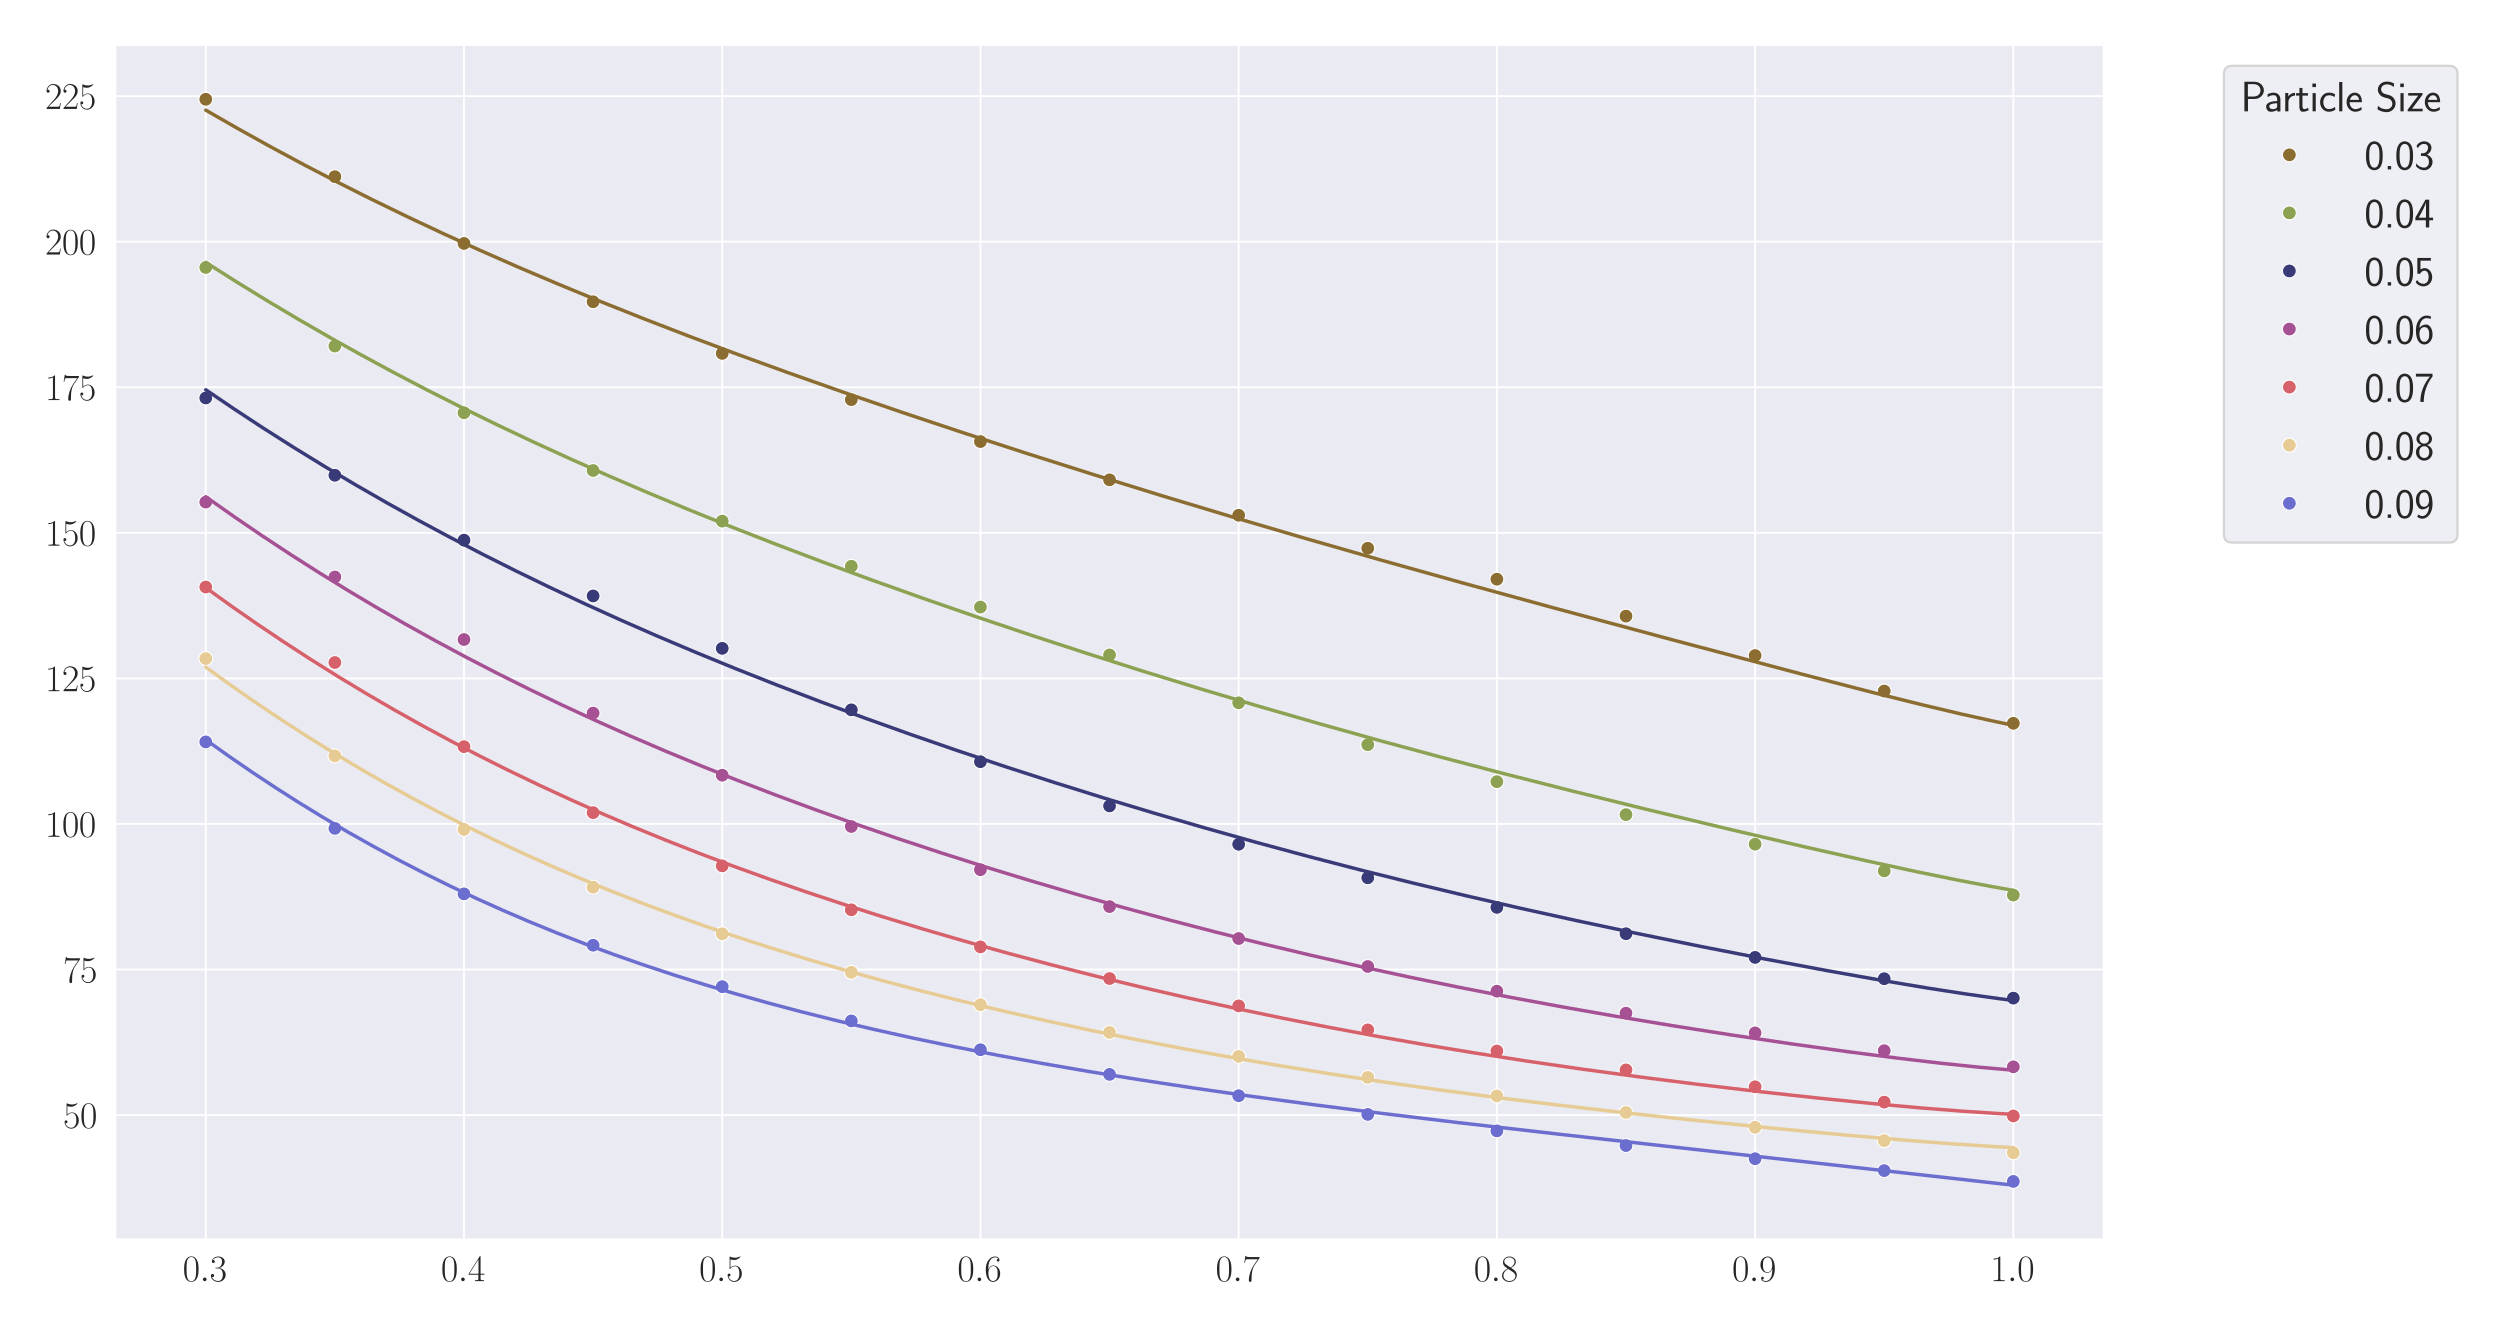 <?xml version="1.0" encoding="utf-8" standalone="no"?>
<!DOCTYPE svg PUBLIC "-//W3C//DTD SVG 1.1//EN"
  "http://www.w3.org/Graphics/SVG/1.1/DTD/svg11.dtd">
<svg xmlns:xlink="http://www.w3.org/1999/xlink" width="1080pt" height="576pt" viewBox="0 0 1080 576" xmlns="http://www.w3.org/2000/svg" version="1.1">
 <defs>
  <style type="text/css">*{stroke-linejoin: round; stroke-linecap: butt}</style>
 </defs>
 <g id="figure_1">
  <g id="patch_1">
   <path d="M 0 576 
L 1080 576 
L 1080 0 
L 0 0 
z
" style="fill: #ffffff"/>
  </g>
  <g id="axes_1">
   <g id="patch_2">
    <path d="M 49.852 535.391 
L 908.801 535.391 
L 908.801 19.44 
L 49.852 19.44 
z
" style="fill: #eaeaf2"/>
   </g>
   <g id="matplotlib.axis_1">
    <g id="xtick_1">
     <g id="line2d_1">
      <path d="M 88.895 535.391 
L 88.895 19.44 
" clip-path="url(#p39a95e9af5)" style="fill: none; stroke: #ffffff; stroke-width: 0.8; stroke-linecap: round"/>
     </g>
     <g id="text_1">
      <!-- $\mathdefault{0.3}$ -->
      <g style="fill: #262626" transform="translate(78.923 553.461) scale(0.16 -0.16)">
       <defs>
        <path id="CMR17-30" d="M 2688 2025 
C 2688 2416 2682 3080 2413 3591 
C 2176 4039 1798 4198 1466 4198 
C 1158 4198 768 4058 525 3597 
C 269 3118 243 2524 243 2025 
C 243 1661 250 1106 448 619 
C 723 -39 1216 -128 1466 -128 
C 1760 -128 2208 -7 2470 600 
C 2662 1042 2688 1559 2688 2025 
z
M 1466 -26 
C 1056 -26 813 325 723 812 
C 653 1188 653 1738 653 2096 
C 653 2588 653 2997 736 3387 
C 858 3929 1216 4096 1466 4096 
C 1728 4096 2067 3923 2189 3400 
C 2272 3036 2278 2607 2278 2096 
C 2278 1680 2278 1169 2202 792 
C 2067 95 1690 -26 1466 -26 
z
" transform="scale(0.016)"/>
        <path id="CMMI12-3a" d="M 1178 307 
C 1178 492 1024 619 870 619 
C 685 619 557 466 557 313 
C 557 128 710 0 864 0 
C 1050 0 1178 153 1178 307 
z
" transform="scale(0.016)"/>
        <path id="CMR17-33" d="M 1414 2157 
C 1984 2157 2234 1662 2234 1090 
C 2234 320 1824 25 1453 25 
C 1114 25 563 194 390 693 
C 422 680 454 680 486 680 
C 640 680 755 782 755 948 
C 755 1133 614 1216 486 1216 
C 378 1216 211 1165 211 926 
C 211 335 787 -128 1466 -128 
C 2176 -128 2720 430 2720 1085 
C 2720 1707 2208 2157 1600 2227 
C 2086 2328 2554 2756 2554 3329 
C 2554 3820 2048 4179 1472 4179 
C 890 4179 378 3829 378 3329 
C 378 3110 544 3072 627 3072 
C 762 3072 877 3155 877 3321 
C 877 3486 762 3569 627 3569 
C 602 3569 570 3569 544 3557 
C 730 3959 1235 4032 1459 4032 
C 1683 4032 2106 3925 2106 3320 
C 2106 3143 2080 2828 1862 2550 
C 1670 2304 1453 2304 1242 2284 
C 1210 2284 1062 2269 1037 2269 
C 992 2263 966 2257 966 2208 
C 966 2163 973 2157 1101 2157 
L 1414 2157 
z
" transform="scale(0.016)"/>
       </defs>
       <use xlink:href="#CMR17-30" transform="scale(0.996)"/>
       <use xlink:href="#CMMI12-3a" transform="translate(45.69 0) scale(0.996)"/>
       <use xlink:href="#CMR17-33" transform="translate(72.788 0) scale(0.996)"/>
      </g>
     </g>
    </g>
    <g id="xtick_2">
     <g id="line2d_2">
      <path d="M 200.447 535.391 
L 200.447 19.44 
" clip-path="url(#p39a95e9af5)" style="fill: none; stroke: #ffffff; stroke-width: 0.8; stroke-linecap: round"/>
     </g>
     <g id="text_2">
      <!-- $\mathdefault{0.4}$ -->
      <g style="fill: #262626" transform="translate(190.475 553.461) scale(0.16 -0.16)">
       <defs>
        <path id="CMR17-34" d="M 2150 4122 
C 2150 4256 2144 4256 2029 4256 
L 128 1254 
L 128 1088 
L 1779 1088 
L 1779 457 
C 1779 224 1766 160 1318 160 
L 1197 160 
L 1197 0 
C 1402 0 1747 0 1965 0 
C 2182 0 2528 0 2733 0 
L 2733 160 
L 2611 160 
C 2163 160 2150 224 2150 457 
L 2150 1088 
L 2803 1088 
L 2803 1254 
L 2150 1254 
L 2150 4122 
z
M 1798 3703 
L 1798 1254 
L 256 1254 
L 1798 3703 
z
" transform="scale(0.016)"/>
       </defs>
       <use xlink:href="#CMR17-30" transform="scale(0.996)"/>
       <use xlink:href="#CMMI12-3a" transform="translate(45.69 0) scale(0.996)"/>
       <use xlink:href="#CMR17-34" transform="translate(72.788 0) scale(0.996)"/>
      </g>
     </g>
    </g>
    <g id="xtick_3">
     <g id="line2d_3">
      <path d="M 311.999 535.391 
L 311.999 19.44 
" clip-path="url(#p39a95e9af5)" style="fill: none; stroke: #ffffff; stroke-width: 0.8; stroke-linecap: round"/>
     </g>
     <g id="text_3">
      <!-- $\mathdefault{0.5}$ -->
      <g style="fill: #262626" transform="translate(302.027 553.461) scale(0.16 -0.16)">
       <defs>
        <path id="CMR17-35" d="M 730 3692 
C 794 3666 1056 3584 1325 3584 
C 1920 3584 2246 3911 2432 4100 
C 2432 4157 2432 4192 2394 4192 
C 2387 4192 2374 4192 2323 4163 
C 2099 4058 1837 3973 1517 3973 
C 1325 3973 1037 3999 723 4139 
C 653 4171 640 4171 634 4171 
C 602 4171 595 4164 595 4037 
L 595 2203 
C 595 2089 595 2057 659 2057 
C 691 2057 704 2070 736 2114 
C 941 2401 1222 2522 1542 2522 
C 1766 2522 2246 2382 2246 1289 
C 2246 1085 2246 715 2054 421 
C 1894 159 1645 25 1370 25 
C 947 25 518 320 403 814 
C 429 807 480 795 506 795 
C 589 795 749 840 749 1038 
C 749 1210 627 1280 506 1280 
C 358 1280 262 1190 262 1011 
C 262 454 704 -128 1382 -128 
C 2042 -128 2669 440 2669 1264 
C 2669 2030 2170 2624 1549 2624 
C 1222 2624 947 2503 730 2274 
L 730 3692 
z
" transform="scale(0.016)"/>
       </defs>
       <use xlink:href="#CMR17-30" transform="scale(0.996)"/>
       <use xlink:href="#CMMI12-3a" transform="translate(45.69 0) scale(0.996)"/>
       <use xlink:href="#CMR17-35" transform="translate(72.788 0) scale(0.996)"/>
      </g>
     </g>
    </g>
    <g id="xtick_4">
     <g id="line2d_4">
      <path d="M 423.55 535.391 
L 423.55 19.44 
" clip-path="url(#p39a95e9af5)" style="fill: none; stroke: #ffffff; stroke-width: 0.8; stroke-linecap: round"/>
     </g>
     <g id="text_4">
      <!-- $\mathdefault{0.6}$ -->
      <g style="fill: #262626" transform="translate(413.579 553.461) scale(0.16 -0.16)">
       <defs>
        <path id="CMR17-36" d="M 678 2176 
C 678 3690 1395 4032 1811 4032 
C 1946 4032 2272 4009 2400 3776 
C 2298 3776 2106 3776 2106 3553 
C 2106 3381 2246 3323 2336 3323 
C 2394 3323 2566 3348 2566 3560 
C 2566 3954 2246 4179 1805 4179 
C 1043 4179 243 3390 243 1984 
C 243 253 966 -128 1478 -128 
C 2099 -128 2688 427 2688 1283 
C 2688 2081 2170 2662 1517 2662 
C 1126 2662 838 2407 678 1960 
L 678 2176 
z
M 1478 25 
C 691 25 691 1200 691 1436 
C 691 1896 909 2560 1504 2560 
C 1613 2560 1926 2560 2138 2120 
C 2253 1870 2253 1609 2253 1289 
C 2253 944 2253 690 2118 434 
C 1978 171 1773 25 1478 25 
z
" transform="scale(0.016)"/>
       </defs>
       <use xlink:href="#CMR17-30" transform="scale(0.996)"/>
       <use xlink:href="#CMMI12-3a" transform="translate(45.69 0) scale(0.996)"/>
       <use xlink:href="#CMR17-36" transform="translate(72.788 0) scale(0.996)"/>
      </g>
     </g>
    </g>
    <g id="xtick_5">
     <g id="line2d_5">
      <path d="M 535.102 535.391 
L 535.102 19.44 
" clip-path="url(#p39a95e9af5)" style="fill: none; stroke: #ffffff; stroke-width: 0.8; stroke-linecap: round"/>
     </g>
     <g id="text_5">
      <!-- $\mathdefault{0.7}$ -->
      <g style="fill: #262626" transform="translate(525.13 553.461) scale(0.16 -0.16)">
       <defs>
        <path id="CMR17-37" d="M 2886 3941 
L 2886 4081 
L 1382 4081 
C 634 4081 621 4165 595 4288 
L 480 4288 
L 294 3094 
L 410 3094 
C 429 3215 474 3540 550 3661 
C 589 3712 1062 3712 1171 3712 
L 2579 3712 
L 1869 2661 
C 1395 1954 1069 999 1069 165 
C 1069 89 1069 -128 1299 -128 
C 1530 -128 1530 89 1530 171 
L 1530 465 
C 1530 1508 1709 2196 2003 2636 
L 2886 3941 
z
" transform="scale(0.016)"/>
       </defs>
       <use xlink:href="#CMR17-30" transform="scale(0.996)"/>
       <use xlink:href="#CMMI12-3a" transform="translate(45.69 0) scale(0.996)"/>
       <use xlink:href="#CMR17-37" transform="translate(72.788 0) scale(0.996)"/>
      </g>
     </g>
    </g>
    <g id="xtick_6">
     <g id="line2d_6">
      <path d="M 646.654 535.391 
L 646.654 19.44 
" clip-path="url(#p39a95e9af5)" style="fill: none; stroke: #ffffff; stroke-width: 0.8; stroke-linecap: round"/>
     </g>
     <g id="text_6">
      <!-- $\mathdefault{0.8}$ -->
      <g style="fill: #262626" transform="translate(636.682 553.461) scale(0.16 -0.16)">
       <defs>
        <path id="CMR17-38" d="M 1741 2264 
C 2144 2467 2554 2773 2554 3263 
C 2554 3841 1990 4179 1472 4179 
C 890 4179 378 3759 378 3180 
C 378 3021 416 2747 666 2505 
C 730 2442 998 2251 1171 2130 
C 883 1983 211 1634 211 934 
C 211 279 838 -128 1459 -128 
C 2144 -128 2720 362 2720 1010 
C 2720 1590 2330 1857 2074 2029 
L 1741 2264 
z
M 902 2822 
C 851 2854 595 3051 595 3351 
C 595 3739 998 4032 1459 4032 
C 1965 4032 2336 3676 2336 3262 
C 2336 2669 1670 2331 1638 2331 
C 1632 2331 1626 2331 1574 2370 
L 902 2822 
z
M 2080 1519 
C 2176 1449 2483 1240 2483 851 
C 2483 381 2010 25 1472 25 
C 890 25 448 438 448 940 
C 448 1443 838 1862 1280 2060 
L 2080 1519 
z
" transform="scale(0.016)"/>
       </defs>
       <use xlink:href="#CMR17-30" transform="scale(0.996)"/>
       <use xlink:href="#CMMI12-3a" transform="translate(45.69 0) scale(0.996)"/>
       <use xlink:href="#CMR17-38" transform="translate(72.788 0) scale(0.996)"/>
      </g>
     </g>
    </g>
    <g id="xtick_7">
     <g id="line2d_7">
      <path d="M 758.206 535.391 
L 758.206 19.44 
" clip-path="url(#p39a95e9af5)" style="fill: none; stroke: #ffffff; stroke-width: 0.8; stroke-linecap: round"/>
     </g>
     <g id="text_7">
      <!-- $\mathdefault{0.9}$ -->
      <g style="fill: #262626" transform="translate(748.234 553.461) scale(0.16 -0.16)">
       <defs>
        <path id="CMR17-39" d="M 2253 1864 
C 2253 464 1670 31 1190 31 
C 1043 31 685 31 538 294 
C 704 268 826 357 826 518 
C 826 692 685 749 595 749 
C 538 749 365 723 365 506 
C 365 71 742 -128 1203 -128 
C 1939 -128 2688 674 2688 2073 
C 2688 3817 1971 4179 1485 4179 
C 851 4179 243 3628 243 2778 
C 243 1991 762 1408 1414 1408 
C 1952 1408 2189 1903 2253 2112 
L 2253 1864 
z
M 1427 1510 
C 1254 1510 1011 1542 813 1922 
C 678 2169 678 2461 678 2771 
C 678 3146 678 3405 858 3684 
C 947 3817 1114 4032 1485 4032 
C 2240 4032 2240 2885 2240 2632 
C 2240 2182 2035 1510 1427 1510 
z
" transform="scale(0.016)"/>
       </defs>
       <use xlink:href="#CMR17-30" transform="scale(0.996)"/>
       <use xlink:href="#CMMI12-3a" transform="translate(45.69 0) scale(0.996)"/>
       <use xlink:href="#CMR17-39" transform="translate(72.788 0) scale(0.996)"/>
      </g>
     </g>
    </g>
    <g id="xtick_8">
     <g id="line2d_8">
      <path d="M 869.758 535.391 
L 869.758 19.44 
" clip-path="url(#p39a95e9af5)" style="fill: none; stroke: #ffffff; stroke-width: 0.8; stroke-linecap: round"/>
     </g>
     <g id="text_8">
      <!-- $\mathdefault{1.0}$ -->
      <g style="fill: #262626" transform="translate(859.786 553.461) scale(0.16 -0.16)">
       <defs>
        <path id="CMR17-31" d="M 1702 4058 
C 1702 4192 1696 4192 1606 4192 
C 1357 3916 979 3827 621 3827 
C 602 3827 570 3827 563 3808 
C 557 3795 557 3782 557 3648 
C 755 3648 1088 3686 1344 3839 
L 1344 461 
C 1344 236 1331 160 781 160 
L 589 160 
L 589 0 
C 896 0 1216 0 1523 0 
C 1830 0 2150 0 2458 0 
L 2458 160 
L 2266 160 
C 1715 160 1702 230 1702 458 
L 1702 4058 
z
" transform="scale(0.016)"/>
       </defs>
       <use xlink:href="#CMR17-31" transform="scale(0.996)"/>
       <use xlink:href="#CMMI12-3a" transform="translate(45.69 0) scale(0.996)"/>
       <use xlink:href="#CMR17-30" transform="translate(72.788 0) scale(0.996)"/>
      </g>
     </g>
    </g>
   </g>
   <g id="matplotlib.axis_2">
    <g id="ytick_1">
     <g id="line2d_9">
      <path d="M 49.852 481.728 
L 908.801 481.728 
" clip-path="url(#p39a95e9af5)" style="fill: none; stroke: #ffffff; stroke-width: 0.8; stroke-linecap: round"/>
     </g>
     <g id="text_9">
      <!-- $\mathdefault{50}$ -->
      <g style="fill: #262626" transform="translate(27.244 487.263) scale(0.16 -0.16)">
       <use xlink:href="#CMR17-35" transform="scale(0.996)"/>
       <use xlink:href="#CMR17-30" transform="translate(45.69 0) scale(0.996)"/>
      </g>
     </g>
    </g>
    <g id="ytick_2">
     <g id="line2d_10">
      <path d="M 49.852 418.842 
L 908.801 418.842 
" clip-path="url(#p39a95e9af5)" style="fill: none; stroke: #ffffff; stroke-width: 0.8; stroke-linecap: round"/>
     </g>
     <g id="text_10">
      <!-- $\mathdefault{75}$ -->
      <g style="fill: #262626" transform="translate(27.244 424.376) scale(0.16 -0.16)">
       <use xlink:href="#CMR17-37" transform="scale(0.996)"/>
       <use xlink:href="#CMR17-35" transform="translate(45.69 0) scale(0.996)"/>
      </g>
     </g>
    </g>
    <g id="ytick_3">
     <g id="line2d_11">
      <path d="M 49.852 355.955 
L 908.801 355.955 
" clip-path="url(#p39a95e9af5)" style="fill: none; stroke: #ffffff; stroke-width: 0.8; stroke-linecap: round"/>
     </g>
     <g id="text_11">
      <!-- $\mathdefault{100}$ -->
      <g style="fill: #262626" transform="translate(19.44 361.49) scale(0.16 -0.16)">
       <use xlink:href="#CMR17-31" transform="scale(0.996)"/>
       <use xlink:href="#CMR17-30" transform="translate(45.69 0) scale(0.996)"/>
       <use xlink:href="#CMR17-30" transform="translate(91.381 0) scale(0.996)"/>
      </g>
     </g>
    </g>
    <g id="ytick_4">
     <g id="line2d_12">
      <path d="M 49.852 293.069 
L 908.801 293.069 
" clip-path="url(#p39a95e9af5)" style="fill: none; stroke: #ffffff; stroke-width: 0.8; stroke-linecap: round"/>
     </g>
     <g id="text_12">
      <!-- $\mathdefault{125}$ -->
      <g style="fill: #262626" transform="translate(19.44 298.604) scale(0.16 -0.16)">
       <defs>
        <path id="CMR17-32" d="M 2669 989 
L 2554 989 
C 2490 536 2438 459 2413 420 
C 2381 369 1920 369 1830 369 
L 602 369 
C 832 619 1280 1072 1824 1597 
C 2214 1967 2669 2402 2669 3035 
C 2669 3790 2067 4224 1395 4224 
C 691 4224 262 3604 262 3030 
C 262 2780 448 2748 525 2748 
C 589 2748 781 2787 781 3010 
C 781 3207 614 3264 525 3264 
C 486 3264 448 3258 422 3245 
C 544 3790 915 4058 1306 4058 
C 1862 4058 2227 3617 2227 3035 
C 2227 2479 1901 2000 1536 1584 
L 262 146 
L 262 0 
L 2515 0 
L 2669 989 
z
" transform="scale(0.016)"/>
       </defs>
       <use xlink:href="#CMR17-31" transform="scale(0.996)"/>
       <use xlink:href="#CMR17-32" transform="translate(45.69 0) scale(0.996)"/>
       <use xlink:href="#CMR17-35" transform="translate(91.381 0) scale(0.996)"/>
      </g>
     </g>
    </g>
    <g id="ytick_5">
     <g id="line2d_13">
      <path d="M 49.852 230.183 
L 908.801 230.183 
" clip-path="url(#p39a95e9af5)" style="fill: none; stroke: #ffffff; stroke-width: 0.8; stroke-linecap: round"/>
     </g>
     <g id="text_13">
      <!-- $\mathdefault{150}$ -->
      <g style="fill: #262626" transform="translate(19.44 235.717) scale(0.16 -0.16)">
       <use xlink:href="#CMR17-31" transform="scale(0.996)"/>
       <use xlink:href="#CMR17-35" transform="translate(45.69 0) scale(0.996)"/>
       <use xlink:href="#CMR17-30" transform="translate(91.381 0) scale(0.996)"/>
      </g>
     </g>
    </g>
    <g id="ytick_6">
     <g id="line2d_14">
      <path d="M 49.852 167.296 
L 908.801 167.296 
" clip-path="url(#p39a95e9af5)" style="fill: none; stroke: #ffffff; stroke-width: 0.8; stroke-linecap: round"/>
     </g>
     <g id="text_14">
      <!-- $\mathdefault{175}$ -->
      <g style="fill: #262626" transform="translate(19.44 172.831) scale(0.16 -0.16)">
       <use xlink:href="#CMR17-31" transform="scale(0.996)"/>
       <use xlink:href="#CMR17-37" transform="translate(45.69 0) scale(0.996)"/>
       <use xlink:href="#CMR17-35" transform="translate(91.381 0) scale(0.996)"/>
      </g>
     </g>
    </g>
    <g id="ytick_7">
     <g id="line2d_15">
      <path d="M 49.852 104.41 
L 908.801 104.41 
" clip-path="url(#p39a95e9af5)" style="fill: none; stroke: #ffffff; stroke-width: 0.8; stroke-linecap: round"/>
     </g>
     <g id="text_15">
      <!-- $\mathdefault{200}$ -->
      <g style="fill: #262626" transform="translate(19.44 109.945) scale(0.16 -0.16)">
       <use xlink:href="#CMR17-32" transform="scale(0.996)"/>
       <use xlink:href="#CMR17-30" transform="translate(45.69 0) scale(0.996)"/>
       <use xlink:href="#CMR17-30" transform="translate(91.381 0) scale(0.996)"/>
      </g>
     </g>
    </g>
    <g id="ytick_8">
     <g id="line2d_16">
      <path d="M 49.852 41.524 
L 908.801 41.524 
" clip-path="url(#p39a95e9af5)" style="fill: none; stroke: #ffffff; stroke-width: 0.8; stroke-linecap: round"/>
     </g>
     <g id="text_16">
      <!-- $\mathdefault{225}$ -->
      <g style="fill: #262626" transform="translate(19.44 47.059) scale(0.16 -0.16)">
       <use xlink:href="#CMR17-32" transform="scale(0.996)"/>
       <use xlink:href="#CMR17-32" transform="translate(45.69 0) scale(0.996)"/>
       <use xlink:href="#CMR17-35" transform="translate(91.381 0) scale(0.996)"/>
      </g>
     </g>
    </g>
   </g>
   <g id="PathCollection_1">
    <defs>
     <path id="C0_0_e0dd5d2fd3" d="M 0 3 
C 0.796 3 1.559 2.684 2.121 2.121 
C 2.684 1.559 3 0.796 3 -0 
C 3 -0.796 2.684 -1.559 2.121 -2.121 
C 1.559 -2.684 0.796 -3 0 -3 
C -0.796 -3 -1.559 -2.684 -2.121 -2.121 
C -2.684 -1.559 -3 -0.796 -3 0 
C -3 0.796 -2.684 1.559 -2.121 2.121 
C -1.559 2.684 -0.796 3 0 3 
z
"/>
    </defs>
    <g clip-path="url(#p39a95e9af5)">
     <use xlink:href="#C0_0_e0dd5d2fd3" x="256.223" y="130.36" style="fill: #8c6d31; stroke: #ffffff; stroke-width: 0.48"/>
    </g>
    <g clip-path="url(#p39a95e9af5)">
     <use xlink:href="#C0_0_e0dd5d2fd3" x="646.654" y="250.215" style="fill: #8c6d31; stroke: #ffffff; stroke-width: 0.48"/>
    </g>
    <g clip-path="url(#p39a95e9af5)">
     <use xlink:href="#C0_0_e0dd5d2fd3" x="88.895" y="42.892" style="fill: #8c6d31; stroke: #ffffff; stroke-width: 0.48"/>
    </g>
    <g clip-path="url(#p39a95e9af5)">
     <use xlink:href="#C0_0_e0dd5d2fd3" x="702.43" y="266.165" style="fill: #8c6d31; stroke: #ffffff; stroke-width: 0.48"/>
    </g>
    <g clip-path="url(#p39a95e9af5)">
     <use xlink:href="#C0_0_e0dd5d2fd3" x="758.206" y="283.189" style="fill: #8c6d31; stroke: #ffffff; stroke-width: 0.48"/>
    </g>
    <g clip-path="url(#p39a95e9af5)">
     <use xlink:href="#C0_0_e0dd5d2fd3" x="311.999" y="152.665" style="fill: #8c6d31; stroke: #ffffff; stroke-width: 0.48"/>
    </g>
    <g clip-path="url(#p39a95e9af5)">
     <use xlink:href="#C0_0_e0dd5d2fd3" x="590.878" y="236.851" style="fill: #8c6d31; stroke: #ffffff; stroke-width: 0.48"/>
    </g>
    <g clip-path="url(#p39a95e9af5)">
     <use xlink:href="#C0_0_e0dd5d2fd3" x="869.758" y="312.467" style="fill: #8c6d31; stroke: #ffffff; stroke-width: 0.48"/>
    </g>
    <g clip-path="url(#p39a95e9af5)">
     <use xlink:href="#C0_0_e0dd5d2fd3" x="144.671" y="76.335" style="fill: #8c6d31; stroke: #ffffff; stroke-width: 0.48"/>
    </g>
    <g clip-path="url(#p39a95e9af5)">
     <use xlink:href="#C0_0_e0dd5d2fd3" x="813.982" y="298.539" style="fill: #8c6d31; stroke: #ffffff; stroke-width: 0.48"/>
    </g>
    <g clip-path="url(#p39a95e9af5)">
     <use xlink:href="#C0_0_e0dd5d2fd3" x="200.447" y="105.162" style="fill: #8c6d31; stroke: #ffffff; stroke-width: 0.48"/>
    </g>
    <g clip-path="url(#p39a95e9af5)">
     <use xlink:href="#C0_0_e0dd5d2fd3" x="535.102" y="222.589" style="fill: #8c6d31; stroke: #ffffff; stroke-width: 0.48"/>
    </g>
    <g clip-path="url(#p39a95e9af5)">
     <use xlink:href="#C0_0_e0dd5d2fd3" x="479.326" y="207.291" style="fill: #8c6d31; stroke: #ffffff; stroke-width: 0.48"/>
    </g>
    <g clip-path="url(#p39a95e9af5)">
     <use xlink:href="#C0_0_e0dd5d2fd3" x="423.55" y="190.756" style="fill: #8c6d31; stroke: #ffffff; stroke-width: 0.48"/>
    </g>
    <g clip-path="url(#p39a95e9af5)">
     <use xlink:href="#C0_0_e0dd5d2fd3" x="367.775" y="172.649" style="fill: #8c6d31; stroke: #ffffff; stroke-width: 0.48"/>
    </g>
    <g clip-path="url(#p39a95e9af5)">
     <use xlink:href="#C0_0_e0dd5d2fd3" x="869.758" y="386.671" style="fill: #8ca252; stroke: #ffffff; stroke-width: 0.48"/>
    </g>
    <g clip-path="url(#p39a95e9af5)">
     <use xlink:href="#C0_0_e0dd5d2fd3" x="590.878" y="321.714" style="fill: #8ca252; stroke: #ffffff; stroke-width: 0.48"/>
    </g>
    <g clip-path="url(#p39a95e9af5)">
     <use xlink:href="#C0_0_e0dd5d2fd3" x="144.671" y="149.498" style="fill: #8ca252; stroke: #ffffff; stroke-width: 0.48"/>
    </g>
    <g clip-path="url(#p39a95e9af5)">
     <use xlink:href="#C0_0_e0dd5d2fd3" x="367.775" y="244.627" style="fill: #8ca252; stroke: #ffffff; stroke-width: 0.48"/>
    </g>
    <g clip-path="url(#p39a95e9af5)">
     <use xlink:href="#C0_0_e0dd5d2fd3" x="646.654" y="337.682" style="fill: #8ca252; stroke: #ffffff; stroke-width: 0.48"/>
    </g>
    <g clip-path="url(#p39a95e9af5)">
     <use xlink:href="#C0_0_e0dd5d2fd3" x="88.895" y="115.552" style="fill: #8ca252; stroke: #ffffff; stroke-width: 0.48"/>
    </g>
    <g clip-path="url(#p39a95e9af5)">
     <use xlink:href="#C0_0_e0dd5d2fd3" x="200.447" y="178.309" style="fill: #8ca252; stroke: #ffffff; stroke-width: 0.48"/>
    </g>
    <g clip-path="url(#p39a95e9af5)">
     <use xlink:href="#C0_0_e0dd5d2fd3" x="423.55" y="262.246" style="fill: #8ca252; stroke: #ffffff; stroke-width: 0.48"/>
    </g>
    <g clip-path="url(#p39a95e9af5)">
     <use xlink:href="#C0_0_e0dd5d2fd3" x="535.102" y="303.611" style="fill: #8ca252; stroke: #ffffff; stroke-width: 0.48"/>
    </g>
    <g clip-path="url(#p39a95e9af5)">
     <use xlink:href="#C0_0_e0dd5d2fd3" x="479.326" y="282.936" style="fill: #8ca252; stroke: #ffffff; stroke-width: 0.48"/>
    </g>
    <g clip-path="url(#p39a95e9af5)">
     <use xlink:href="#C0_0_e0dd5d2fd3" x="813.982" y="376.228" style="fill: #8ca252; stroke: #ffffff; stroke-width: 0.48"/>
    </g>
    <g clip-path="url(#p39a95e9af5)">
     <use xlink:href="#C0_0_e0dd5d2fd3" x="311.999" y="225.122" style="fill: #8ca252; stroke: #ffffff; stroke-width: 0.48"/>
    </g>
    <g clip-path="url(#p39a95e9af5)">
     <use xlink:href="#C0_0_e0dd5d2fd3" x="702.43" y="351.924" style="fill: #8ca252; stroke: #ffffff; stroke-width: 0.48"/>
    </g>
    <g clip-path="url(#p39a95e9af5)">
     <use xlink:href="#C0_0_e0dd5d2fd3" x="758.206" y="364.685" style="fill: #8ca252; stroke: #ffffff; stroke-width: 0.48"/>
    </g>
    <g clip-path="url(#p39a95e9af5)">
     <use xlink:href="#C0_0_e0dd5d2fd3" x="256.223" y="203.252" style="fill: #8ca252; stroke: #ffffff; stroke-width: 0.48"/>
    </g>
    <g clip-path="url(#p39a95e9af5)">
     <use xlink:href="#C0_0_e0dd5d2fd3" x="869.758" y="431.189" style="fill: #393b79; stroke: #ffffff; stroke-width: 0.48"/>
    </g>
    <g clip-path="url(#p39a95e9af5)">
     <use xlink:href="#C0_0_e0dd5d2fd3" x="646.654" y="391.979" style="fill: #393b79; stroke: #ffffff; stroke-width: 0.48"/>
    </g>
    <g clip-path="url(#p39a95e9af5)">
     <use xlink:href="#C0_0_e0dd5d2fd3" x="423.55" y="329.056" style="fill: #393b79; stroke: #ffffff; stroke-width: 0.48"/>
    </g>
    <g clip-path="url(#p39a95e9af5)">
     <use xlink:href="#C0_0_e0dd5d2fd3" x="311.999" y="280.091" style="fill: #393b79; stroke: #ffffff; stroke-width: 0.48"/>
    </g>
    <g clip-path="url(#p39a95e9af5)">
     <use xlink:href="#C0_0_e0dd5d2fd3" x="813.982" y="422.808" style="fill: #393b79; stroke: #ffffff; stroke-width: 0.48"/>
    </g>
    <g clip-path="url(#p39a95e9af5)">
     <use xlink:href="#C0_0_e0dd5d2fd3" x="479.326" y="348.158" style="fill: #393b79; stroke: #ffffff; stroke-width: 0.48"/>
    </g>
    <g clip-path="url(#p39a95e9af5)">
     <use xlink:href="#C0_0_e0dd5d2fd3" x="535.102" y="364.72" style="fill: #393b79; stroke: #ffffff; stroke-width: 0.48"/>
    </g>
    <g clip-path="url(#p39a95e9af5)">
     <use xlink:href="#C0_0_e0dd5d2fd3" x="367.775" y="306.658" style="fill: #393b79; stroke: #ffffff; stroke-width: 0.48"/>
    </g>
    <g clip-path="url(#p39a95e9af5)">
     <use xlink:href="#C0_0_e0dd5d2fd3" x="144.671" y="205.314" style="fill: #393b79; stroke: #ffffff; stroke-width: 0.48"/>
    </g>
    <g clip-path="url(#p39a95e9af5)">
     <use xlink:href="#C0_0_e0dd5d2fd3" x="590.878" y="379.205" style="fill: #393b79; stroke: #ffffff; stroke-width: 0.48"/>
    </g>
    <g clip-path="url(#p39a95e9af5)">
     <use xlink:href="#C0_0_e0dd5d2fd3" x="256.223" y="257.448" style="fill: #393b79; stroke: #ffffff; stroke-width: 0.48"/>
    </g>
    <g clip-path="url(#p39a95e9af5)">
     <use xlink:href="#C0_0_e0dd5d2fd3" x="758.206" y="413.6" style="fill: #393b79; stroke: #ffffff; stroke-width: 0.48"/>
    </g>
    <g clip-path="url(#p39a95e9af5)">
     <use xlink:href="#C0_0_e0dd5d2fd3" x="702.43" y="403.373" style="fill: #393b79; stroke: #ffffff; stroke-width: 0.48"/>
    </g>
    <g clip-path="url(#p39a95e9af5)">
     <use xlink:href="#C0_0_e0dd5d2fd3" x="88.895" y="171.926" style="fill: #393b79; stroke: #ffffff; stroke-width: 0.48"/>
    </g>
    <g clip-path="url(#p39a95e9af5)">
     <use xlink:href="#C0_0_e0dd5d2fd3" x="200.447" y="233.356" style="fill: #393b79; stroke: #ffffff; stroke-width: 0.48"/>
    </g>
    <g clip-path="url(#p39a95e9af5)">
     <use xlink:href="#C0_0_e0dd5d2fd3" x="813.982" y="453.903" style="fill: #a55194; stroke: #ffffff; stroke-width: 0.48"/>
    </g>
    <g clip-path="url(#p39a95e9af5)">
     <use xlink:href="#C0_0_e0dd5d2fd3" x="535.102" y="405.44" style="fill: #a55194; stroke: #ffffff; stroke-width: 0.48"/>
    </g>
    <g clip-path="url(#p39a95e9af5)">
     <use xlink:href="#C0_0_e0dd5d2fd3" x="367.775" y="357.052" style="fill: #a55194; stroke: #ffffff; stroke-width: 0.48"/>
    </g>
    <g clip-path="url(#p39a95e9af5)">
     <use xlink:href="#C0_0_e0dd5d2fd3" x="200.447" y="276.271" style="fill: #a55194; stroke: #ffffff; stroke-width: 0.48"/>
    </g>
    <g clip-path="url(#p39a95e9af5)">
     <use xlink:href="#C0_0_e0dd5d2fd3" x="869.758" y="460.878" style="fill: #a55194; stroke: #ffffff; stroke-width: 0.48"/>
    </g>
    <g clip-path="url(#p39a95e9af5)">
     <use xlink:href="#C0_0_e0dd5d2fd3" x="590.878" y="417.528" style="fill: #a55194; stroke: #ffffff; stroke-width: 0.48"/>
    </g>
    <g clip-path="url(#p39a95e9af5)">
     <use xlink:href="#C0_0_e0dd5d2fd3" x="144.671" y="249.245" style="fill: #a55194; stroke: #ffffff; stroke-width: 0.48"/>
    </g>
    <g clip-path="url(#p39a95e9af5)">
     <use xlink:href="#C0_0_e0dd5d2fd3" x="702.43" y="437.692" style="fill: #a55194; stroke: #ffffff; stroke-width: 0.48"/>
    </g>
    <g clip-path="url(#p39a95e9af5)">
     <use xlink:href="#C0_0_e0dd5d2fd3" x="88.895" y="216.913" style="fill: #a55194; stroke: #ffffff; stroke-width: 0.48"/>
    </g>
    <g clip-path="url(#p39a95e9af5)">
     <use xlink:href="#C0_0_e0dd5d2fd3" x="646.654" y="428.192" style="fill: #a55194; stroke: #ffffff; stroke-width: 0.48"/>
    </g>
    <g clip-path="url(#p39a95e9af5)">
     <use xlink:href="#C0_0_e0dd5d2fd3" x="758.206" y="446.217" style="fill: #a55194; stroke: #ffffff; stroke-width: 0.48"/>
    </g>
    <g clip-path="url(#p39a95e9af5)">
     <use xlink:href="#C0_0_e0dd5d2fd3" x="256.223" y="308.057" style="fill: #a55194; stroke: #ffffff; stroke-width: 0.48"/>
    </g>
    <g clip-path="url(#p39a95e9af5)">
     <use xlink:href="#C0_0_e0dd5d2fd3" x="311.999" y="334.892" style="fill: #a55194; stroke: #ffffff; stroke-width: 0.48"/>
    </g>
    <g clip-path="url(#p39a95e9af5)">
     <use xlink:href="#C0_0_e0dd5d2fd3" x="479.326" y="391.646" style="fill: #a55194; stroke: #ffffff; stroke-width: 0.48"/>
    </g>
    <g clip-path="url(#p39a95e9af5)">
     <use xlink:href="#C0_0_e0dd5d2fd3" x="423.55" y="375.713" style="fill: #a55194; stroke: #ffffff; stroke-width: 0.48"/>
    </g>
    <g clip-path="url(#p39a95e9af5)">
     <use xlink:href="#C0_0_e0dd5d2fd3" x="88.895" y="253.6" style="fill: #d6616b; stroke: #ffffff; stroke-width: 0.48"/>
    </g>
    <g clip-path="url(#p39a95e9af5)">
     <use xlink:href="#C0_0_e0dd5d2fd3" x="200.447" y="322.558" style="fill: #d6616b; stroke: #ffffff; stroke-width: 0.48"/>
    </g>
    <g clip-path="url(#p39a95e9af5)">
     <use xlink:href="#C0_0_e0dd5d2fd3" x="590.878" y="444.91" style="fill: #d6616b; stroke: #ffffff; stroke-width: 0.48"/>
    </g>
    <g clip-path="url(#p39a95e9af5)">
     <use xlink:href="#C0_0_e0dd5d2fd3" x="869.758" y="482.089" style="fill: #d6616b; stroke: #ffffff; stroke-width: 0.48"/>
    </g>
    <g clip-path="url(#p39a95e9af5)">
     <use xlink:href="#C0_0_e0dd5d2fd3" x="423.55" y="409.055" style="fill: #d6616b; stroke: #ffffff; stroke-width: 0.48"/>
    </g>
    <g clip-path="url(#p39a95e9af5)">
     <use xlink:href="#C0_0_e0dd5d2fd3" x="813.982" y="476.107" style="fill: #d6616b; stroke: #ffffff; stroke-width: 0.48"/>
    </g>
    <g clip-path="url(#p39a95e9af5)">
     <use xlink:href="#C0_0_e0dd5d2fd3" x="144.671" y="286.204" style="fill: #d6616b; stroke: #ffffff; stroke-width: 0.48"/>
    </g>
    <g clip-path="url(#p39a95e9af5)">
     <use xlink:href="#C0_0_e0dd5d2fd3" x="256.223" y="351.047" style="fill: #d6616b; stroke: #ffffff; stroke-width: 0.48"/>
    </g>
    <g clip-path="url(#p39a95e9af5)">
     <use xlink:href="#C0_0_e0dd5d2fd3" x="758.206" y="469.499" style="fill: #d6616b; stroke: #ffffff; stroke-width: 0.48"/>
    </g>
    <g clip-path="url(#p39a95e9af5)">
     <use xlink:href="#C0_0_e0dd5d2fd3" x="702.43" y="462.2" style="fill: #d6616b; stroke: #ffffff; stroke-width: 0.48"/>
    </g>
    <g clip-path="url(#p39a95e9af5)">
     <use xlink:href="#C0_0_e0dd5d2fd3" x="646.654" y="454.048" style="fill: #d6616b; stroke: #ffffff; stroke-width: 0.48"/>
    </g>
    <g clip-path="url(#p39a95e9af5)">
     <use xlink:href="#C0_0_e0dd5d2fd3" x="367.775" y="393.035" style="fill: #d6616b; stroke: #ffffff; stroke-width: 0.48"/>
    </g>
    <g clip-path="url(#p39a95e9af5)">
     <use xlink:href="#C0_0_e0dd5d2fd3" x="311.999" y="374.053" style="fill: #d6616b; stroke: #ffffff; stroke-width: 0.48"/>
    </g>
    <g clip-path="url(#p39a95e9af5)">
     <use xlink:href="#C0_0_e0dd5d2fd3" x="479.326" y="422.722" style="fill: #d6616b; stroke: #ffffff; stroke-width: 0.48"/>
    </g>
    <g clip-path="url(#p39a95e9af5)">
     <use xlink:href="#C0_0_e0dd5d2fd3" x="535.102" y="434.549" style="fill: #d6616b; stroke: #ffffff; stroke-width: 0.48"/>
    </g>
    <g clip-path="url(#p39a95e9af5)">
     <use xlink:href="#C0_0_e0dd5d2fd3" x="813.982" y="492.755" style="fill: #e7cb94; stroke: #ffffff; stroke-width: 0.48"/>
    </g>
    <g clip-path="url(#p39a95e9af5)">
     <use xlink:href="#C0_0_e0dd5d2fd3" x="423.55" y="434.044" style="fill: #e7cb94; stroke: #ffffff; stroke-width: 0.48"/>
    </g>
    <g clip-path="url(#p39a95e9af5)">
     <use xlink:href="#C0_0_e0dd5d2fd3" x="646.654" y="473.452" style="fill: #e7cb94; stroke: #ffffff; stroke-width: 0.48"/>
    </g>
    <g clip-path="url(#p39a95e9af5)">
     <use xlink:href="#C0_0_e0dd5d2fd3" x="256.223" y="383.271" style="fill: #e7cb94; stroke: #ffffff; stroke-width: 0.48"/>
    </g>
    <g clip-path="url(#p39a95e9af5)">
     <use xlink:href="#C0_0_e0dd5d2fd3" x="535.102" y="456.369" style="fill: #e7cb94; stroke: #ffffff; stroke-width: 0.48"/>
    </g>
    <g clip-path="url(#p39a95e9af5)">
     <use xlink:href="#C0_0_e0dd5d2fd3" x="144.671" y="326.529" style="fill: #e7cb94; stroke: #ffffff; stroke-width: 0.48"/>
    </g>
    <g clip-path="url(#p39a95e9af5)">
     <use xlink:href="#C0_0_e0dd5d2fd3" x="590.878" y="465.432" style="fill: #e7cb94; stroke: #ffffff; stroke-width: 0.48"/>
    </g>
    <g clip-path="url(#p39a95e9af5)">
     <use xlink:href="#C0_0_e0dd5d2fd3" x="311.999" y="403.389" style="fill: #e7cb94; stroke: #ffffff; stroke-width: 0.48"/>
    </g>
    <g clip-path="url(#p39a95e9af5)">
     <use xlink:href="#C0_0_e0dd5d2fd3" x="758.206" y="486.991" style="fill: #e7cb94; stroke: #ffffff; stroke-width: 0.48"/>
    </g>
    <g clip-path="url(#p39a95e9af5)">
     <use xlink:href="#C0_0_e0dd5d2fd3" x="869.758" y="497.995" style="fill: #e7cb94; stroke: #ffffff; stroke-width: 0.48"/>
    </g>
    <g clip-path="url(#p39a95e9af5)">
     <use xlink:href="#C0_0_e0dd5d2fd3" x="367.775" y="420.03" style="fill: #e7cb94; stroke: #ffffff; stroke-width: 0.48"/>
    </g>
    <g clip-path="url(#p39a95e9af5)">
     <use xlink:href="#C0_0_e0dd5d2fd3" x="479.326" y="446.019" style="fill: #e7cb94; stroke: #ffffff; stroke-width: 0.48"/>
    </g>
    <g clip-path="url(#p39a95e9af5)">
     <use xlink:href="#C0_0_e0dd5d2fd3" x="200.447" y="358.33" style="fill: #e7cb94; stroke: #ffffff; stroke-width: 0.48"/>
    </g>
    <g clip-path="url(#p39a95e9af5)">
     <use xlink:href="#C0_0_e0dd5d2fd3" x="702.43" y="480.58" style="fill: #e7cb94; stroke: #ffffff; stroke-width: 0.48"/>
    </g>
    <g clip-path="url(#p39a95e9af5)">
     <use xlink:href="#C0_0_e0dd5d2fd3" x="88.895" y="284.501" style="fill: #e7cb94; stroke: #ffffff; stroke-width: 0.48"/>
    </g>
    <g clip-path="url(#p39a95e9af5)">
     <use xlink:href="#C0_0_e0dd5d2fd3" x="144.671" y="357.853" style="fill: #6b6ecf; stroke: #ffffff; stroke-width: 0.48"/>
    </g>
    <g clip-path="url(#p39a95e9af5)">
     <use xlink:href="#C0_0_e0dd5d2fd3" x="88.895" y="320.51" style="fill: #6b6ecf; stroke: #ffffff; stroke-width: 0.48"/>
    </g>
    <g clip-path="url(#p39a95e9af5)">
     <use xlink:href="#C0_0_e0dd5d2fd3" x="702.43" y="494.886" style="fill: #6b6ecf; stroke: #ffffff; stroke-width: 0.48"/>
    </g>
    <g clip-path="url(#p39a95e9af5)">
     <use xlink:href="#C0_0_e0dd5d2fd3" x="758.206" y="500.567" style="fill: #6b6ecf; stroke: #ffffff; stroke-width: 0.48"/>
    </g>
    <g clip-path="url(#p39a95e9af5)">
     <use xlink:href="#C0_0_e0dd5d2fd3" x="590.878" y="481.419" style="fill: #6b6ecf; stroke: #ffffff; stroke-width: 0.48"/>
    </g>
    <g clip-path="url(#p39a95e9af5)">
     <use xlink:href="#C0_0_e0dd5d2fd3" x="869.758" y="510.374" style="fill: #6b6ecf; stroke: #ffffff; stroke-width: 0.48"/>
    </g>
    <g clip-path="url(#p39a95e9af5)">
     <use xlink:href="#C0_0_e0dd5d2fd3" x="535.102" y="473.356" style="fill: #6b6ecf; stroke: #ffffff; stroke-width: 0.48"/>
    </g>
    <g clip-path="url(#p39a95e9af5)">
     <use xlink:href="#C0_0_e0dd5d2fd3" x="256.223" y="408.333" style="fill: #6b6ecf; stroke: #ffffff; stroke-width: 0.48"/>
    </g>
    <g clip-path="url(#p39a95e9af5)">
     <use xlink:href="#C0_0_e0dd5d2fd3" x="646.654" y="488.539" style="fill: #6b6ecf; stroke: #ffffff; stroke-width: 0.48"/>
    </g>
    <g clip-path="url(#p39a95e9af5)">
     <use xlink:href="#C0_0_e0dd5d2fd3" x="423.55" y="453.491" style="fill: #6b6ecf; stroke: #ffffff; stroke-width: 0.48"/>
    </g>
    <g clip-path="url(#p39a95e9af5)">
     <use xlink:href="#C0_0_e0dd5d2fd3" x="367.775" y="441.039" style="fill: #6b6ecf; stroke: #ffffff; stroke-width: 0.48"/>
    </g>
    <g clip-path="url(#p39a95e9af5)">
     <use xlink:href="#C0_0_e0dd5d2fd3" x="200.447" y="386.156" style="fill: #6b6ecf; stroke: #ffffff; stroke-width: 0.48"/>
    </g>
    <g clip-path="url(#p39a95e9af5)">
     <use xlink:href="#C0_0_e0dd5d2fd3" x="479.326" y="464.133" style="fill: #6b6ecf; stroke: #ffffff; stroke-width: 0.48"/>
    </g>
    <g clip-path="url(#p39a95e9af5)">
     <use xlink:href="#C0_0_e0dd5d2fd3" x="813.982" y="505.706" style="fill: #6b6ecf; stroke: #ffffff; stroke-width: 0.48"/>
    </g>
    <g clip-path="url(#p39a95e9af5)">
     <use xlink:href="#C0_0_e0dd5d2fd3" x="311.999" y="426.244" style="fill: #6b6ecf; stroke: #ffffff; stroke-width: 0.48"/>
    </g>
   </g>
   <g id="line2d_17"/>
   <g id="line2d_18"/>
   <g id="line2d_19"/>
   <g id="line2d_20"/>
   <g id="line2d_21"/>
   <g id="line2d_22"/>
   <g id="line2d_23"/>
   <g id="line2d_24">
    <path d="M 88.895 168.384 
L 101.166 176.69 
L 113.436 184.746 
L 126.823 193.256 
L 140.209 201.484 
L 153.595 209.44 
L 166.981 217.133 
L 180.368 224.573 
L 193.754 231.772 
L 208.255 239.31 
L 222.757 246.59 
L 237.259 253.627 
L 252.876 260.948 
L 268.493 268.018 
L 284.111 274.854 
L 300.843 281.934 
L 317.576 288.781 
L 335.425 295.844 
L 354.388 303.097 
L 373.352 310.108 
L 393.431 317.288 
L 413.511 324.232 
L 434.706 331.319 
L 455.9 338.171 
L 477.095 344.793 
L 498.29 351.193 
L 520.6 357.693 
L 542.911 363.954 
L 565.221 369.979 
L 587.532 375.772 
L 609.842 381.339 
L 633.268 386.95 
L 656.694 392.335 
L 681.235 397.75 
L 706.892 403.189 
L 734.78 408.868 
L 762.668 414.324 
L 789.44 419.342 
L 812.866 423.518 
L 832.945 426.879 
L 849.678 429.464 
L 864.18 431.491 
L 869.758 432.205 
L 869.758 432.205 
" clip-path="url(#p39a95e9af5)" style="fill: none; stroke: #393b79; stroke-width: 1.5; stroke-linecap: round"/>
   </g>
   <g id="line2d_25">
    <path d="M 88.895 319.575 
L 98.935 326.723 
L 108.974 333.618 
L 119.014 340.263 
L 129.054 346.664 
L 139.093 352.825 
L 150.249 359.398 
L 161.404 365.689 
L 172.559 371.709 
L 183.714 377.465 
L 194.869 382.965 
L 206.024 388.22 
L 217.18 393.237 
L 228.335 398.027 
L 240.605 403.045 
L 252.876 407.81 
L 265.147 412.337 
L 277.418 416.636 
L 290.804 421.082 
L 304.19 425.287 
L 317.576 429.267 
L 332.078 433.342 
L 346.58 437.188 
L 362.197 441.093 
L 377.814 444.773 
L 394.547 448.486 
L 412.395 452.209 
L 431.359 455.923 
L 450.323 459.412 
L 470.402 462.889 
L 492.713 466.518 
L 516.138 470.095 
L 540.68 473.618 
L 567.452 477.235 
L 596.456 480.931 
L 629.921 484.966 
L 672.311 489.836 
L 865.295 511.505 
L 869.758 511.939 
L 869.758 511.939 
" clip-path="url(#p39a95e9af5)" style="fill: none; stroke: #6b6ecf; stroke-width: 1.5; stroke-linecap: round"/>
   </g>
   <g id="line2d_26">
    <path d="M 88.895 113.352 
L 102.281 121.837 
L 115.668 130.057 
L 129.054 138.02 
L 142.44 145.735 
L 155.826 153.209 
L 170.328 161.047 
L 184.83 168.628 
L 199.331 175.963 
L 214.949 183.603 
L 230.566 190.991 
L 246.183 198.142 
L 262.916 205.559 
L 279.649 212.741 
L 297.497 220.163 
L 316.461 227.801 
L 335.425 235.205 
L 355.504 242.811 
L 376.699 250.602 
L 399.009 258.56 
L 422.435 266.67 
L 445.861 274.543 
L 470.402 282.55 
L 494.944 290.319 
L 519.485 297.857 
L 544.026 305.168 
L 569.683 312.574 
L 595.34 319.745 
L 622.113 326.989 
L 650.001 334.296 
L 679.004 341.666 
L 711.354 349.653 
L 745.935 357.963 
L 779.401 365.789 
L 807.289 372.095 
L 828.483 376.678 
L 846.332 380.319 
L 860.833 383.067 
L 869.758 384.635 
L 869.758 384.635 
" clip-path="url(#p39a95e9af5)" style="fill: none; stroke: #8ca252; stroke-width: 1.5; stroke-linecap: round"/>
   </g>
   <g id="line2d_27">
    <path d="M 88.895 47.585 
L 102.281 55.278 
L 116.783 63.345 
L 131.285 71.146 
L 145.786 78.689 
L 160.288 85.987 
L 175.905 93.585 
L 191.523 100.926 
L 207.14 108.027 
L 223.873 115.386 
L 240.605 122.506 
L 258.454 129.858 
L 277.418 137.42 
L 297.497 145.173 
L 318.692 153.103 
L 341.002 161.202 
L 364.428 169.463 
L 388.969 177.882 
L 415.742 186.824 
L 443.63 195.896 
L 472.633 205.092 
L 502.752 214.4 
L 532.871 223.476 
L 564.106 232.653 
L 596.456 241.925 
L 631.037 251.604 
L 671.195 262.602 
L 722.509 276.409 
L 778.285 291.202 
L 809.52 299.28 
L 830.714 304.552 
L 847.447 308.505 
L 861.949 311.708 
L 869.758 313.321 
L 869.758 313.321 
" clip-path="url(#p39a95e9af5)" style="fill: none; stroke: #8c6d31; stroke-width: 1.5; stroke-linecap: round"/>
   </g>
   <g id="line2d_28">
    <path d="M 88.895 288.232 
L 100.05 296.257 
L 111.205 303.997 
L 122.361 311.459 
L 133.516 318.647 
L 144.671 325.568 
L 155.826 332.23 
L 166.981 338.64 
L 178.137 344.805 
L 189.292 350.733 
L 201.562 356.99 
L 213.833 362.98 
L 226.104 368.715 
L 238.374 374.205 
L 250.645 379.462 
L 264.031 384.943 
L 277.418 390.174 
L 290.804 395.167 
L 304.19 399.936 
L 318.692 404.864 
L 333.193 409.56 
L 348.811 414.375 
L 364.428 418.955 
L 381.161 423.62 
L 397.894 428.052 
L 415.742 432.541 
L 433.59 436.803 
L 452.554 441.097 
L 471.518 445.168 
L 491.597 449.25 
L 511.676 453.111 
L 532.871 456.958 
L 554.066 460.585 
L 576.376 464.175 
L 598.687 467.547 
L 622.113 470.865 
L 646.654 474.116 
L 672.311 477.293 
L 700.199 480.522 
L 730.318 483.785 
L 763.783 487.181 
L 796.133 490.242 
L 822.906 492.561 
L 844.101 494.189 
L 861.949 495.342 
L 869.758 495.762 
L 869.758 495.762 
" clip-path="url(#p39a95e9af5)" style="fill: none; stroke: #e7cb94; stroke-width: 1.5; stroke-linecap: round"/>
   </g>
   <g id="line2d_29">
    <path d="M 88.895 253.89 
L 100.05 261.9 
L 111.205 269.652 
L 122.361 277.152 
L 133.516 284.405 
L 145.786 292.105 
L 158.057 299.522 
L 170.328 306.665 
L 182.599 313.543 
L 194.869 320.165 
L 207.14 326.542 
L 219.411 332.682 
L 232.797 339.123 
L 246.183 345.307 
L 259.569 351.248 
L 272.956 356.957 
L 287.457 362.894 
L 301.959 368.589 
L 316.461 374.055 
L 332.078 379.702 
L 347.695 385.115 
L 364.428 390.672 
L 381.161 395.994 
L 399.009 401.428 
L 416.857 406.627 
L 435.821 411.908 
L 454.785 416.951 
L 473.749 421.769 
L 493.828 426.634 
L 513.907 431.263 
L 533.987 435.664 
L 554.066 439.843 
L 574.145 443.805 
L 595.34 447.757 
L 616.535 451.482 
L 637.73 454.988 
L 660.04 458.454 
L 683.466 461.863 
L 708.007 465.201 
L 733.664 468.458 
L 759.321 471.496 
L 784.978 474.318 
L 808.404 476.684 
L 829.599 478.606 
L 847.447 480.012 
L 863.064 481.026 
L 869.758 481.383 
L 869.758 481.383 
" clip-path="url(#p39a95e9af5)" style="fill: none; stroke: #d6616b; stroke-width: 1.5; stroke-linecap: round"/>
   </g>
   <g id="line2d_30">
    <path d="M 88.895 214.588 
L 101.166 223.224 
L 113.436 231.579 
L 125.707 239.661 
L 137.978 247.477 
L 150.249 255.034 
L 162.519 262.341 
L 174.79 269.405 
L 188.176 276.845 
L 201.562 284.018 
L 214.949 290.936 
L 228.335 297.61 
L 242.837 304.579 
L 257.338 311.29 
L 271.84 317.758 
L 287.457 324.466 
L 303.074 330.925 
L 318.692 337.15 
L 335.425 343.576 
L 352.157 349.766 
L 370.006 356.126 
L 387.854 362.251 
L 406.818 368.517 
L 425.781 374.546 
L 444.745 380.352 
L 464.825 386.264 
L 484.904 391.942 
L 504.983 397.393 
L 525.063 402.621 
L 545.142 407.629 
L 566.337 412.68 
L 587.532 417.493 
L 608.726 422.075 
L 629.921 426.431 
L 652.232 430.785 
L 674.542 434.913 
L 697.968 439.022 
L 722.509 443.099 
L 748.166 447.132 
L 773.823 450.938 
L 798.364 454.354 
L 819.559 457.091 
L 838.523 459.321 
L 855.256 461.059 
L 869.758 462.335 
L 869.758 462.335 
" clip-path="url(#p39a95e9af5)" style="fill: none; stroke: #a55194; stroke-width: 1.5; stroke-linecap: round"/>
   </g>
   <g id="patch_3">
    <path d="M 49.852 535.391 
L 49.852 19.44 
" style="fill: none; stroke: #ffffff; stroke-width: 0.8; stroke-linejoin: miter; stroke-linecap: square"/>
   </g>
   <g id="patch_4">
    <path d="M 908.801 535.391 
L 908.801 19.44 
" style="fill: none; stroke: #ffffff; stroke-width: 0.8; stroke-linejoin: miter; stroke-linecap: square"/>
   </g>
   <g id="patch_5">
    <path d="M 49.852 535.391 
L 908.801 535.391 
" style="fill: none; stroke: #ffffff; stroke-width: 0.8; stroke-linejoin: miter; stroke-linecap: square"/>
   </g>
   <g id="patch_6">
    <path d="M 49.852 19.44 
L 908.801 19.44 
" style="fill: none; stroke: #ffffff; stroke-width: 0.8; stroke-linejoin: miter; stroke-linecap: square"/>
   </g>
   <g id="legend_1">
    <g id="patch_7">
     <path d="M 964.348 234.398 
L 1058.057 234.398 
Q 1061.657 234.398 1061.657 230.798 
L 1061.657 32.04 
Q 1061.657 28.44 1058.057 28.44 
L 964.348 28.44 
Q 960.748 28.44 960.748 32.04 
L 960.748 230.798 
Q 960.748 234.398 964.348 234.398 
z
" style="fill: #eaeaf2; opacity: 0.8; stroke: #cccccc; stroke-linejoin: miter"/>
    </g>
    <g id="text_17">
     <!-- Particle Size -->
     <g style="fill: #262626" transform="translate(967.948 48.093) scale(0.18 -0.18)">
      <defs>
       <path id="CMSS17-50" d="M 2106 1856 
C 2874 1856 3501 2453 3501 3158 
C 3501 3850 2899 4453 2067 4453 
L 570 4453 
L 570 0 
L 1107 0 
L 1107 1856 
L 2106 1856 
z
M 1926 4096 
C 2669 4096 2995 3627 2995 3157 
C 2995 2720 2694 2226 1926 2226 
L 1094 2226 
L 1094 4096 
L 1926 4096 
z
" transform="scale(0.016)"/>
       <path id="CMSS17-61" d="M 2406 1791 
C 2406 2392 1978 2808 1402 2808 
C 1120 2808 813 2757 461 2553 
L 499 2135 
C 659 2248 934 2432 1395 2432 
C 1722 2432 1920 2180 1920 1782 
L 1920 1536 
C 896 1536 256 1238 256 726 
C 256 461 416 -64 947 -64 
C 1043 -64 1562 -64 1933 217 
L 1933 -19 
L 2406 -19 
L 2406 1791 
z
M 1920 816 
C 1920 701 1920 548 1728 434 
C 1562 325 1350 325 1261 325 
C 941 325 723 511 723 744 
C 723 1211 1722 1211 1920 1211 
L 1920 816 
z
" transform="scale(0.016)"/>
       <path id="CMSS17-72" d="M 954 1363 
C 954 1965 1395 2368 1958 2368 
L 1958 2789 
C 1549 2789 1165 2585 934 2253 
L 934 2758 
L 480 2758 
L 480 0 
L 954 0 
L 954 1363 
z
" transform="scale(0.016)"/>
       <path id="CMSS17-74" d="M 1069 2368 
L 1901 2368 
L 1901 2737 
L 1069 2737 
L 1069 3520 
L 614 3520 
L 614 2737 
L 109 2737 
L 109 2368 
L 602 2368 
L 602 749 
C 602 384 685 -64 1107 -64 
C 1427 -64 1722 25 2003 172 
L 1901 548 
C 1747 414 1562 337 1363 337 
C 1082 337 1069 696 1069 856 
L 1069 2368 
z
" transform="scale(0.016)"/>
       <path id="CMSS17-69" d="M 979 4183 
L 442 4183 
L 442 3648 
L 979 3648 
L 979 4183 
z
M 947 2739 
L 474 2739 
L 474 0 
L 947 0 
L 947 2739 
z
" transform="scale(0.016)"/>
       <path id="CMSS17-63" d="M 2464 2541 
C 2464 2585 2170 2714 2093 2739 
C 1882 2816 1613 2816 1542 2816 
C 710 2816 211 2093 211 1363 
C 211 595 768 -64 1517 -64 
C 1946 -64 2253 76 2502 242 
L 2464 664 
C 2189 453 1869 337 1523 337 
C 1024 337 698 774 698 1369 
C 698 1831 909 2414 1549 2414 
C 1901 2414 2099 2343 2394 2145 
L 2464 2541 
z
" transform="scale(0.016)"/>
       <path id="CMSS17-6c" d="M 947 4416 
L 474 4416 
L 474 0 
L 947 0 
L 947 4416 
z
" transform="scale(0.016)"/>
       <path id="CMSS17-65" d="M 2502 1377 
C 2502 1590 2490 2003 2285 2345 
C 2061 2713 1696 2816 1421 2816 
C 755 2816 192 2188 192 1375 
C 192 582 774 -64 1510 -64 
C 1798 -64 2150 19 2470 248 
C 2470 274 2458 414 2451 420 
C 2451 433 2432 630 2432 656 
C 2125 407 1773 325 1517 325 
C 1107 325 666 667 646 1377 
L 2502 1377 
z
M 698 1728 
C 781 2084 1062 2421 1421 2421 
C 1517 2421 1965 2421 2080 1728 
L 698 1728 
z
" transform="scale(0.016)"/>
       <path id="CMSS17-53" d="M 2797 4169 
C 2515 4334 2208 4480 1690 4480 
C 864 4480 333 3879 333 3266 
C 333 3025 403 2753 653 2475 
C 902 2196 1184 2121 1542 2033 
C 1690 1994 1939 1924 1984 1906 
C 2342 1767 2515 1444 2515 1140 
C 2515 742 2202 318 1645 318 
C 1453 318 890 318 358 819 
L 269 318 
C 794 -64 1363 -128 1651 -128 
C 2438 -128 3002 488 3002 1186 
C 3002 1440 2925 1763 2656 2061 
C 2394 2347 2163 2410 1638 2549 
C 1338 2626 1146 2677 986 2873 
C 877 3013 819 3146 819 3317 
C 819 3673 1126 4060 1690 4060 
C 1971 4060 2336 4002 2707 3660 
L 2797 4169 
z
" transform="scale(0.016)"/>
       <path id="CMSS17-7a" d="M 2400 2502 
L 2400 2750 
L 250 2750 
L 250 2368 
L 1069 2368 
C 1146 2368 1222 2368 1299 2368 
L 1747 2368 
L 166 261 
L 166 0 
L 2419 0 
L 2419 395 
L 1549 395 
C 1472 395 1395 395 1318 395 
L 826 395 
L 2400 2502 
z
" transform="scale(0.016)"/>
      </defs>
      <use xlink:href="#CMSS17-50" transform="scale(0.996)"/>
      <use xlink:href="#CMSS17-61" transform="translate(57.133 0) scale(0.996)"/>
      <use xlink:href="#CMSS17-72" transform="translate(99.453 0) scale(0.996)"/>
      <use xlink:href="#CMSS17-74" transform="translate(131.362 0) scale(0.996)"/>
      <use xlink:href="#CMSS17-69" transform="translate(165.194 0) scale(0.996)"/>
      <use xlink:href="#CMSS17-63" transform="translate(187.375 0) scale(0.996)"/>
      <use xlink:href="#CMSS17-6c" transform="translate(229.013 0) scale(0.996)"/>
      <use xlink:href="#CMSS17-65" transform="translate(251.194 0) scale(0.996)"/>
      <use xlink:href="#CMSS17-53" transform="translate(324.062 0) scale(0.996)"/>
      <use xlink:href="#CMSS17-69" transform="translate(376.111 0) scale(0.996)"/>
      <use xlink:href="#CMSS17-7a" transform="translate(398.291 0) scale(0.996)"/>
      <use xlink:href="#CMSS17-65" transform="translate(438.969 0) scale(0.996)"/>
     </g>
    </g>
    <g id="line2d_31">
     <defs>
      <path id="meb4e8f26e5" d="M 0 3 
C 0.796 3 1.559 2.684 2.121 2.121 
C 2.684 1.559 3 0.796 3 0 
C 3 -0.796 2.684 -1.559 2.121 -2.121 
C 1.559 -2.684 0.796 -3 0 -3 
C -0.796 -3 -1.559 -2.684 -2.121 -2.121 
C -2.684 -1.559 -3 -0.796 -3 0 
C -3 0.796 -2.684 1.559 -2.121 2.121 
C -1.559 2.684 -0.796 3 0 3 
z
" style="stroke: #ffffff; stroke-width: 0.48"/>
     </defs>
     <g>
      <use xlink:href="#meb4e8f26e5" x="989.013" y="66.881" style="fill: #8c6d31; stroke: #ffffff; stroke-width: 0.48"/>
     </g>
    </g>
    <g id="text_18">
     <!-- 0.03 -->
     <g style="fill: #262626" transform="translate(1021.413 73.181) scale(0.18 -0.18)">
      <defs>
       <path id="CMSS17-30" d="M 2758 2044 
C 2758 2405 2752 3077 2490 3596 
C 2227 4096 1805 4229 1504 4229 
C 1069 4229 698 3975 506 3570 
C 301 3146 243 2709 243 2044 
C 243 1589 262 1031 493 543 
C 755 5 1197 -128 1498 -128 
C 1894 -128 2278 81 2496 518 
C 2720 974 2758 1474 2758 2044 
z
M 1498 261 
C 1011 261 864 811 819 995 
C 742 1310 730 1614 730 2114 
C 730 2506 730 2948 851 3297 
C 998 3701 1254 3840 1498 3840 
C 1971 3840 2125 3372 2176 3208 
C 2272 2873 2272 2481 2272 2114 
C 2272 1526 2272 261 1498 261 
z
" transform="scale(0.016)"/>
       <path id="CMSS17-2e" d="M 1088 510 
L 576 510 
L 576 0 
L 1088 0 
L 1088 510 
z
" transform="scale(0.016)"/>
       <path id="CMSS17-33" d="M 1005 2025 
L 1440 2025 
C 2042 2025 2214 1507 2214 1146 
C 2214 653 1933 267 1472 267 
C 1114 267 608 444 320 912 
C 275 691 275 678 250 526 
C 550 88 1037 -128 1485 -128 
C 2214 -128 2752 473 2752 1138 
C 2752 1638 2400 2057 1920 2215 
C 2304 2424 2586 2816 2586 3273 
C 2586 3805 2093 4229 1491 4229 
C 941 4229 512 3892 333 3530 
C 378 3468 493 3284 550 3189 
C 691 3562 1056 3840 1485 3840 
C 1843 3840 2080 3607 2080 3271 
C 2080 2923 1856 2543 1478 2455 
C 1453 2455 1056 2417 1005 2411 
L 1005 2025 
z
" transform="scale(0.016)"/>
      </defs>
      <use xlink:href="#CMSS17-30" transform="scale(0.996)"/>
      <use xlink:href="#CMSS17-2e" transform="translate(46.844 0) scale(0.996)"/>
      <use xlink:href="#CMSS17-30" transform="translate(72.868 0) scale(0.996)"/>
      <use xlink:href="#CMSS17-33" transform="translate(119.711 0) scale(0.996)"/>
     </g>
    </g>
    <g id="line2d_32">
     <defs>
      <path id="mc69c0129d8" d="M 0 3 
C 0.796 3 1.559 2.684 2.121 2.121 
C 2.684 1.559 3 0.796 3 0 
C 3 -0.796 2.684 -1.559 2.121 -2.121 
C 1.559 -2.684 0.796 -3 0 -3 
C -0.796 -3 -1.559 -2.684 -2.121 -2.121 
C -2.684 -1.559 -3 -0.796 -3 0 
C -3 0.796 -2.684 1.559 -2.121 2.121 
C -1.559 2.684 -0.796 3 0 3 
z
" style="stroke: #ffffff; stroke-width: 0.48"/>
     </defs>
     <g>
      <use xlink:href="#mc69c0129d8" x="989.013" y="91.969" style="fill: #8ca252; stroke: #ffffff; stroke-width: 0.48"/>
     </g>
    </g>
    <g id="text_19">
     <!-- 0.04 -->
     <g style="fill: #262626" transform="translate(1021.413 98.269) scale(0.18 -0.18)">
      <defs>
       <path id="CMSS17-34" d="M 2253 1088 
L 2835 1088 
L 2835 1477 
L 2253 1477 
L 2253 4192 
L 1690 4192 
L 166 1477 
L 166 1088 
L 1747 1088 
L 1747 0 
L 2253 0 
L 2253 1088 
z
M 659 1477 
C 1030 2127 1766 3439 1766 3885 
L 1766 1477 
L 659 1477 
z
" transform="scale(0.016)"/>
      </defs>
      <use xlink:href="#CMSS17-30" transform="scale(0.996)"/>
      <use xlink:href="#CMSS17-2e" transform="translate(46.844 0) scale(0.996)"/>
      <use xlink:href="#CMSS17-30" transform="translate(72.868 0) scale(0.996)"/>
      <use xlink:href="#CMSS17-34" transform="translate(119.711 0) scale(0.996)"/>
     </g>
    </g>
    <g id="line2d_33">
     <defs>
      <path id="m14a977b52a" d="M 0 3 
C 0.796 3 1.559 2.684 2.121 2.121 
C 2.684 1.559 3 0.796 3 0 
C 3 -0.796 2.684 -1.559 2.121 -2.121 
C 1.559 -2.684 0.796 -3 0 -3 
C -0.796 -3 -1.559 -2.684 -2.121 -2.121 
C -2.684 -1.559 -3 -0.796 -3 0 
C -3 0.796 -2.684 1.559 -2.121 2.121 
C -1.559 2.684 -0.796 3 0 3 
z
" style="stroke: #ffffff; stroke-width: 0.48"/>
     </defs>
     <g>
      <use xlink:href="#m14a977b52a" x="989.013" y="117.057" style="fill: #393b79; stroke: #ffffff; stroke-width: 0.48"/>
     </g>
    </g>
    <g id="text_20">
     <!-- 0.05 -->
     <g style="fill: #262626" transform="translate(1021.413 123.357) scale(0.18 -0.18)">
      <defs>
       <path id="CMSS17-35" d="M 934 3752 
L 2502 3752 
L 2502 4160 
L 467 4160 
L 467 1781 
L 896 1781 
C 1011 2046 1248 2240 1555 2240 
C 1843 2240 2163 1989 2163 1266 
C 2163 493 1709 267 1376 267 
C 966 267 589 512 422 851 
L 218 499 
C 512 49 992 -128 1376 -128 
C 2118 -128 2701 497 2701 1253 
C 2701 2030 2182 2629 1562 2629 
C 1338 2629 1120 2553 934 2399 
L 934 3752 
z
" transform="scale(0.016)"/>
      </defs>
      <use xlink:href="#CMSS17-30" transform="scale(0.996)"/>
      <use xlink:href="#CMSS17-2e" transform="translate(46.844 0) scale(0.996)"/>
      <use xlink:href="#CMSS17-30" transform="translate(72.868 0) scale(0.996)"/>
      <use xlink:href="#CMSS17-35" transform="translate(119.711 0) scale(0.996)"/>
     </g>
    </g>
    <g id="line2d_34">
     <defs>
      <path id="m95e169a96f" d="M 0 3 
C 0.796 3 1.559 2.684 2.121 2.121 
C 2.684 1.559 3 0.796 3 0 
C 3 -0.796 2.684 -1.559 2.121 -2.121 
C 1.559 -2.684 0.796 -3 0 -3 
C -0.796 -3 -1.559 -2.684 -2.121 -2.121 
C -2.684 -1.559 -3 -0.796 -3 0 
C -3 0.796 -2.684 1.559 -2.121 2.121 
C -1.559 2.684 -0.796 3 0 3 
z
" style="stroke: #ffffff; stroke-width: 0.48"/>
     </defs>
     <g>
      <use xlink:href="#m95e169a96f" x="989.013" y="142.146" style="fill: #a55194; stroke: #ffffff; stroke-width: 0.48"/>
     </g>
    </g>
    <g id="text_21">
     <!-- 0.06 -->
     <g style="fill: #262626" transform="translate(1021.413 148.446) scale(0.18 -0.18)">
      <defs>
       <path id="CMSS17-36" d="M 2496 4101 
C 2227 4210 2035 4229 1856 4229 
C 1024 4229 250 3368 250 2006 
C 250 265 986 -128 1510 -128 
C 1798 -128 2086 -39 2362 280 
C 2643 617 2752 898 2752 1389 
C 2752 2179 2362 2880 1779 2880 
C 1357 2880 992 2657 768 2376 
C 832 3258 1254 3840 1862 3840 
C 2029 3840 2246 3816 2496 3710 
L 2496 4101 
z
M 774 1369 
C 774 1420 774 1452 781 1548 
C 781 2045 1069 2491 1536 2491 
C 1837 2491 1990 2332 2106 2135 
C 2240 1886 2246 1650 2246 1388 
C 2246 1140 2246 891 2099 637 
C 1978 439 1818 267 1510 267 
C 902 267 800 1114 774 1369 
z
" transform="scale(0.016)"/>
      </defs>
      <use xlink:href="#CMSS17-30" transform="scale(0.996)"/>
      <use xlink:href="#CMSS17-2e" transform="translate(46.844 0) scale(0.996)"/>
      <use xlink:href="#CMSS17-30" transform="translate(72.868 0) scale(0.996)"/>
      <use xlink:href="#CMSS17-36" transform="translate(119.711 0) scale(0.996)"/>
     </g>
    </g>
    <g id="line2d_35">
     <defs>
      <path id="ma9af897435" d="M 0 3 
C 0.796 3 1.559 2.684 2.121 2.121 
C 2.684 1.559 3 0.796 3 0 
C 3 -0.796 2.684 -1.559 2.121 -2.121 
C 1.559 -2.684 0.796 -3 0 -3 
C -0.796 -3 -1.559 -2.684 -2.121 -2.121 
C -2.684 -1.559 -3 -0.796 -3 0 
C -3 0.796 -2.684 1.559 -2.121 2.121 
C -1.559 2.684 -0.796 3 0 3 
z
" style="stroke: #ffffff; stroke-width: 0.48"/>
     </defs>
     <g>
      <use xlink:href="#ma9af897435" x="989.013" y="167.234" style="fill: #d6616b; stroke: #ffffff; stroke-width: 0.48"/>
     </g>
    </g>
    <g id="text_22">
     <!-- 0.07 -->
     <g style="fill: #262626" transform="translate(1021.413 173.534) scale(0.18 -0.18)">
      <defs>
       <path id="CMSS17-37" d="M 1389 3776 
C 1466 3776 1542 3776 1619 3776 
L 2355 3776 
C 1440 2711 915 1365 915 -32 
L 1427 -32 
C 1427 1323 1875 2696 2752 3795 
L 2752 4209 
L 250 4209 
L 250 3776 
L 1389 3776 
z
" transform="scale(0.016)"/>
      </defs>
      <use xlink:href="#CMSS17-30" transform="scale(0.996)"/>
      <use xlink:href="#CMSS17-2e" transform="translate(46.844 0) scale(0.996)"/>
      <use xlink:href="#CMSS17-30" transform="translate(72.868 0) scale(0.996)"/>
      <use xlink:href="#CMSS17-37" transform="translate(119.711 0) scale(0.996)"/>
     </g>
    </g>
    <g id="line2d_36">
     <defs>
      <path id="m06f6567f65" d="M 0 3 
C 0.796 3 1.559 2.684 2.121 2.121 
C 2.684 1.559 3 0.796 3 0 
C 3 -0.796 2.684 -1.559 2.121 -2.121 
C 1.559 -2.684 0.796 -3 0 -3 
C -0.796 -3 -1.559 -2.684 -2.121 -2.121 
C -2.684 -1.559 -3 -0.796 -3 0 
C -3 0.796 -2.684 1.559 -2.121 2.121 
C -1.559 2.684 -0.796 3 0 3 
z
" style="stroke: #ffffff; stroke-width: 0.48"/>
     </defs>
     <g>
      <use xlink:href="#m06f6567f65" x="989.013" y="192.322" style="fill: #e7cb94; stroke: #ffffff; stroke-width: 0.48"/>
     </g>
    </g>
    <g id="text_23">
     <!-- 0.08 -->
     <g style="fill: #262626" transform="translate(1021.413 198.622) scale(0.18 -0.18)">
      <defs>
       <path id="CMSS17-38" d="M 1933 2222 
C 2419 2380 2669 2760 2669 3134 
C 2669 3722 2157 4229 1504 4229 
C 826 4229 333 3708 333 3144 
C 333 2780 576 2403 1069 2241 
C 442 1997 250 1512 250 1149 
C 250 446 819 -128 1498 -128 
C 2202 -128 2752 455 2752 1138 
C 2752 1557 2502 2000 1933 2222 
z
M 1504 2432 
C 1075 2432 787 2712 787 3136 
C 787 3566 1075 3840 1504 3840 
C 1901 3840 2214 3591 2214 3136 
C 2214 2687 1907 2432 1504 2432 
z
M 1504 267 
C 1139 267 749 517 749 1156 
C 749 1813 1184 2043 1498 2043 
C 1843 2043 2253 1800 2253 1156 
C 2253 491 1830 267 1504 267 
z
" transform="scale(0.016)"/>
      </defs>
      <use xlink:href="#CMSS17-30" transform="scale(0.996)"/>
      <use xlink:href="#CMSS17-2e" transform="translate(46.844 0) scale(0.996)"/>
      <use xlink:href="#CMSS17-30" transform="translate(72.868 0) scale(0.996)"/>
      <use xlink:href="#CMSS17-38" transform="translate(119.711 0) scale(0.996)"/>
     </g>
    </g>
    <g id="line2d_37">
     <defs>
      <path id="m0e0cd05941" d="M 0 3 
C 0.796 3 1.559 2.684 2.121 2.121 
C 2.684 1.559 3 0.796 3 0 
C 3 -0.796 2.684 -1.559 2.121 -2.121 
C 1.559 -2.684 0.796 -3 0 -3 
C -0.796 -3 -1.559 -2.684 -2.121 -2.121 
C -2.684 -1.559 -3 -0.796 -3 0 
C -3 0.796 -2.684 1.559 -2.121 2.121 
C -1.559 2.684 -0.796 3 0 3 
z
" style="stroke: #ffffff; stroke-width: 0.48"/>
     </defs>
     <g>
      <use xlink:href="#m0e0cd05941" x="989.013" y="217.41" style="fill: #6b6ecf; stroke: #ffffff; stroke-width: 0.48"/>
     </g>
    </g>
    <g id="text_24">
     <!-- 0.09 -->
     <g style="fill: #262626" transform="translate(1021.413 223.71) scale(0.18 -0.18)">
      <defs>
       <path id="CMSS17-39" d="M 435 174 
C 614 21 845 -128 1235 -128 
C 2010 -128 2752 721 2752 2095 
C 2752 3932 1952 4229 1523 4229 
C 1094 4229 819 4041 582 3741 
C 301 3397 250 3090 250 2733 
C 250 2307 326 2045 506 1745 
C 749 1357 973 1275 1222 1275 
C 1600 1275 1978 1459 2234 1776 
C 2189 902 1798 267 1235 267 
C 1005 267 819 339 634 516 
L 435 174 
z
M 2214 2746 
C 2221 2703 2221 2622 2221 2596 
C 2221 2074 1914 1664 1466 1664 
C 1171 1664 1018 1813 902 2006 
C 762 2249 755 2485 755 2733 
C 755 2976 755 3244 934 3511 
C 1069 3703 1235 3840 1523 3840 
C 2112 3840 2208 3000 2214 2746 
z
" transform="scale(0.016)"/>
      </defs>
      <use xlink:href="#CMSS17-30" transform="scale(0.996)"/>
      <use xlink:href="#CMSS17-2e" transform="translate(46.844 0) scale(0.996)"/>
      <use xlink:href="#CMSS17-30" transform="translate(72.868 0) scale(0.996)"/>
      <use xlink:href="#CMSS17-39" transform="translate(119.711 0) scale(0.996)"/>
     </g>
    </g>
   </g>
  </g>
 </g>
 <defs>
  <clipPath id="p39a95e9af5">
   <rect x="49.852" y="19.44" width="858.949" height="515.951"/>
  </clipPath>
 </defs>
</svg>

